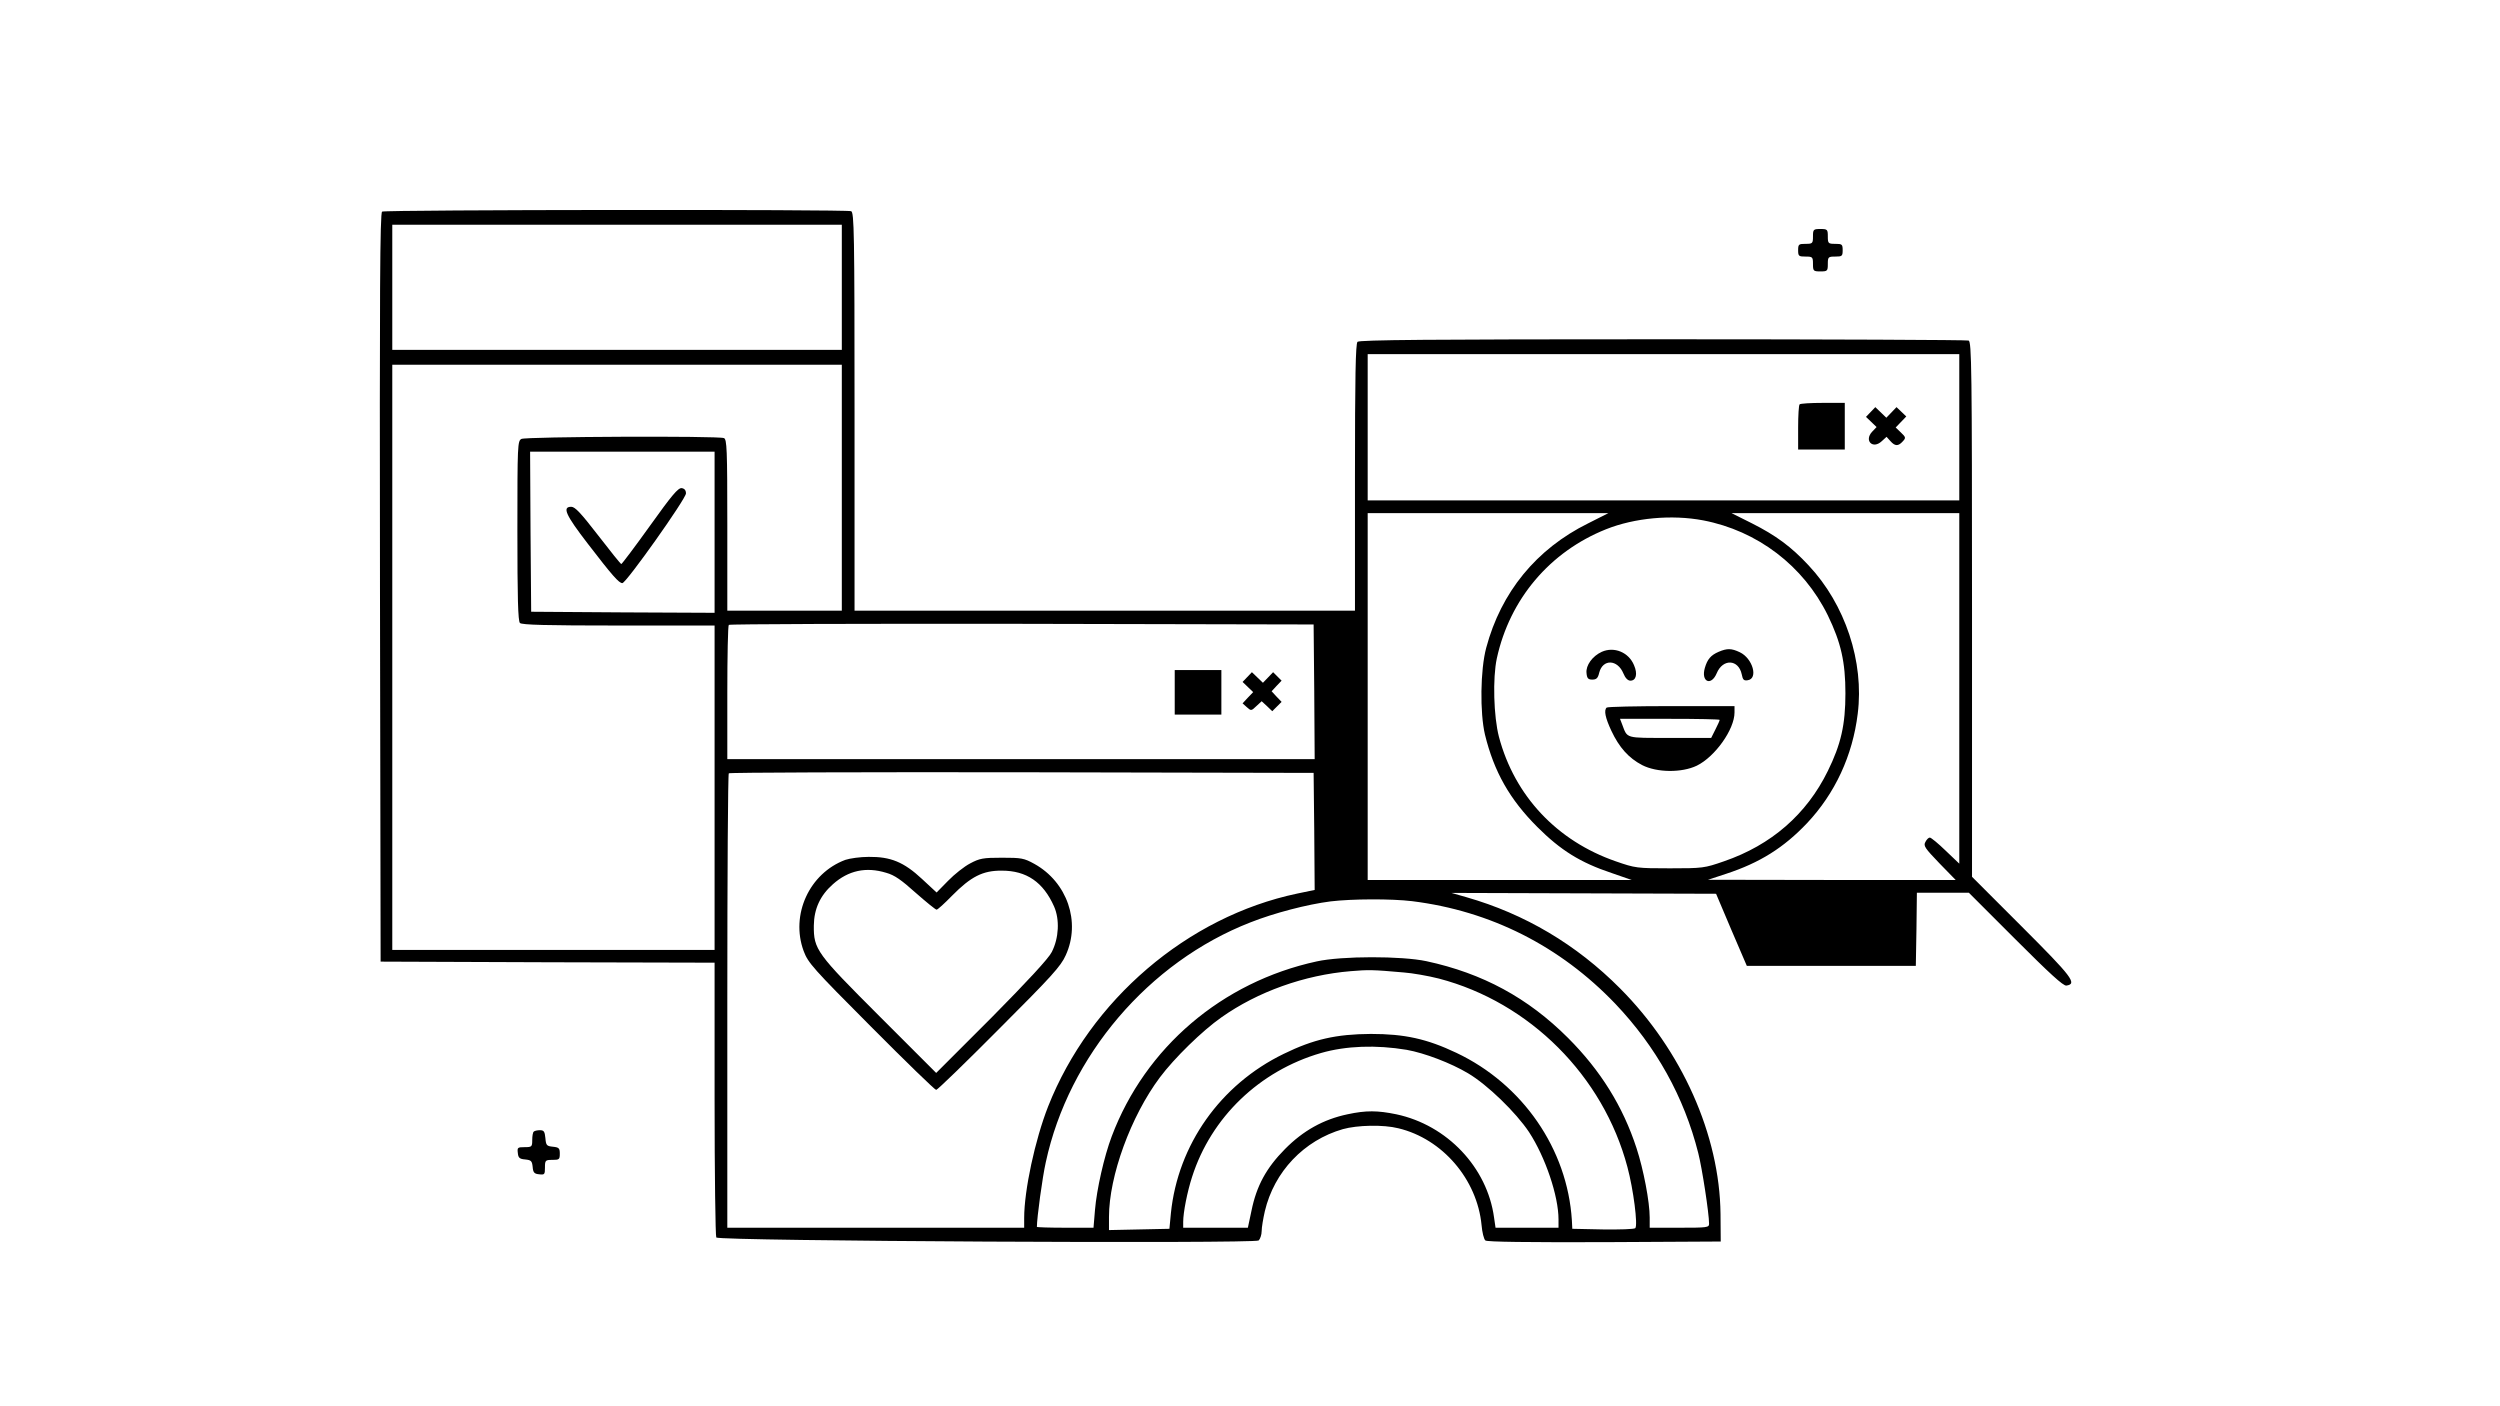 <?xml version="1.0" standalone="no"?>
<!DOCTYPE svg PUBLIC "-//W3C//DTD SVG 20010904//EN"
 "http://www.w3.org/TR/2001/REC-SVG-20010904/DTD/svg10.dtd">
<svg version="1.0" xmlns="http://www.w3.org/2000/svg"
 width="1179pt" height="663pt" viewBox="0 0 1179 663"
 preserveAspectRatio="xMidYMid meet">
<g transform="translate(0,663) scale(0.1,-0.1)"
fill="#000000" stroke="none">
<path d="M1802 5632 c-10 -7 -12 -368 -10 -1773 l3 -1764 788 -3 787 -2 0
-643 c0 -353 4 -647 8 -653 11 -17 2538 -30 2558 -14 7 7 14 27 14 44 0 17 7
59 15 94 44 186 184 334 368 387 68 19 191 22 262 4 208 -50 371 -241 392
-456 3 -35 11 -67 18 -73 8 -7 202 -9 561 -8 l549 3 -1 130 c-4 372 -182 771
-474 1064 -206 207 -449 351 -725 430 l-70 20 624 -2 624 -2 72 -170 73 -170
398 0 399 0 3 173 2 172 123 0 122 0 220 -220 c160 -160 225 -220 240 -218 53
8 27 41 -210 278 l-235 235 0 1261 c0 1141 -2 1262 -16 1268 -9 3 -658 6
-1443 6 -1097 0 -1430 -3 -1439 -12 -9 -9 -12 -165 -12 -640 l0 -628 -1180 0
-1180 0 0 939 c0 847 -2 939 -16 945 -24 9 -2197 7 -2212 -2z m2168 -357 l0
-295 -1060 0 -1060 0 0 295 0 295 1060 0 1060 0 0 -295z m5270 -660 l0 -345
-1395 0 -1395 0 0 345 0 345 1395 0 1395 0 0 -345z m-5270 -285 l0 -580 -270
0 -270 0 0 404 c0 359 -2 405 -16 410 -28 11 -934 7 -955 -4 -18 -10 -19 -26
-19 -433 0 -316 3 -426 12 -435 9 -9 126 -12 465 -12 l453 0 0 -765 0 -765
-760 0 -760 0 0 1380 0 1380 1060 0 1060 0 0 -580z m-600 -210 l0 -380 -432 2
-433 3 -3 378 -2 377 435 0 435 0 0 -380z m4120 42 c-245 -121 -411 -325 -481
-587 -28 -104 -30 -307 -6 -409 43 -176 117 -306 247 -436 110 -110 203 -168
350 -217 l95 -33 -622 0 -623 0 0 865 0 865 568 0 567 0 -95 -48z m1750 -779
l0 -826 -64 61 c-35 34 -69 62 -75 62 -6 0 -15 -9 -21 -21 -10 -18 -2 -29 66
-100 l77 -79 -584 0 -584 1 85 28 c159 52 272 123 382 239 132 140 215 319
239 516 31 245 -59 516 -232 700 -82 88 -154 141 -267 198 l-96 48 537 0 537
0 0 -827z m-1208 793 c256 -49 473 -214 588 -448 62 -128 83 -220 83 -368 0
-148 -21 -240 -83 -366 -100 -204 -266 -349 -490 -426 -92 -32 -100 -33 -255
-33 -155 0 -163 1 -255 33 -277 96 -477 308 -551 587 -25 96 -30 277 -10 370
61 280 250 503 515 609 135 54 310 70 458 42z m-1834 -808 l2 -318 -1385 0
-1385 0 0 313 c0 173 3 317 7 320 3 4 626 6 1382 5 l1376 -3 3 -317z m0 -659
l2 -276 -82 -17 c-518 -109 -977 -502 -1175 -1004 -62 -158 -113 -396 -113
-526 l0 -46 -700 0 -700 0 0 1068 c0 588 3 1072 7 1075 3 4 626 6 1382 5
l1376 -3 3 -276z m462 -329 c369 -46 697 -211 958 -484 192 -202 324 -438 391
-704 18 -70 51 -285 51 -333 0 -18 -8 -19 -140 -19 l-140 0 0 48 c0 74 -29
226 -62 327 -64 197 -170 367 -323 520 -189 189 -403 305 -668 362 -117 25
-399 25 -517 -1 -447 -97 -809 -406 -967 -825 -36 -95 -71 -251 -79 -347 l-7
-84 -133 0 c-74 0 -134 2 -134 4 0 42 26 234 42 305 108 501 485 944 965 1131
111 44 268 85 378 99 100 12 286 13 385 1z m-41 -336 c41 -3 116 -16 167 -29
428 -112 775 -459 889 -889 28 -104 50 -275 37 -288 -5 -5 -73 -7 -153 -6
l-144 3 -2 40 c-21 336 -232 642 -545 790 -139 66 -244 89 -403 89 -163 -1
-270 -25 -411 -94 -299 -145 -499 -429 -532 -751 l-7 -74 -142 -3 -143 -3 0
62 c0 192 103 475 240 658 68 91 200 220 290 283 171 121 392 200 610 218 84
7 102 7 249 -6z m15 -365 c84 -15 208 -62 290 -111 91 -54 225 -184 287 -277
77 -118 139 -301 139 -412 l0 -39 -149 0 -148 0 -7 48 c-32 236 -221 436 -461
487 -88 18 -142 19 -230 0 -114 -24 -209 -77 -295 -164 -88 -89 -134 -173
-158 -291 l-17 -80 -152 0 -153 0 0 28 c0 44 19 141 42 212 90 281 318 500
608 584 118 34 260 39 404 15z"/>
<path d="M8487 4723 c-4 -3 -7 -53 -7 -110 l0 -103 110 0 110 0 0 110 0 110
-103 0 c-57 0 -107 -3 -110 -7z"/>
<path d="M8822 4687 l-22 -23 25 -24 25 -24 -21 -22 c-39 -42 3 -84 45 -45
l23 21 18 -20 c22 -25 37 -25 58 -2 16 17 15 20 -8 42 l-25 24 25 26 25 26
-23 22 -23 22 -24 -25 -24 -25 -26 25 -26 25 -22 -23z"/>
<path d="M3065 4150 c-71 -99 -132 -180 -135 -180 -3 0 -52 61 -109 135 -82
106 -109 135 -127 135 -44 0 -26 -39 78 -174 116 -151 147 -186 163 -186 18 0
300 398 300 423 0 15 -7 23 -20 25 -17 2 -47 -34 -150 -178z"/>
<path d="M7554 3556 c-44 -20 -76 -64 -72 -100 2 -25 8 -31 27 -31 20 0 27 7
33 33 17 65 86 63 114 -4 9 -22 21 -34 33 -34 27 0 35 32 17 73 -25 61 -94 89
-152 63z"/>
<path d="M8105 3556 c-37 -16 -53 -35 -65 -76 -19 -66 30 -87 56 -25 29 70
103 66 118 -5 5 -26 10 -31 28 -28 51 7 24 103 -37 132 -40 19 -60 19 -100 2z"/>
<path d="M7577 3293 c-14 -13 -6 -49 22 -109 37 -79 82 -129 145 -162 70 -36
187 -37 258 -3 86 42 178 171 178 251 l0 30 -298 0 c-164 0 -302 -3 -305 -7z
m533 -58 c0 -3 -9 -24 -20 -45 l-20 -40 -195 0 c-214 0 -199 -4 -225 64 l-10
26 235 0 c129 0 235 -2 235 -5z"/>
<path d="M5540 3365 l0 -105 110 0 110 0 0 105 0 105 -110 0 -110 0 0 -105z"/>
<path d="M5882 3437 l-22 -23 25 -24 25 -24 -25 -26 -25 -27 20 -18 c20 -18
21 -18 45 5 l25 23 25 -23 25 -24 22 22 22 22 -24 25 -23 25 23 25 24 25 -20
20 -20 20 -24 -25 -24 -25 -26 25 -26 25 -22 -23z"/>
<path d="M3987 2575 c-170 -63 -260 -259 -197 -430 21 -56 43 -81 318 -357
163 -164 301 -298 307 -298 6 0 139 129 297 288 247 247 291 295 314 347 72
157 7 345 -148 431 -49 27 -61 29 -153 29 -89 0 -105 -3 -150 -27 -27 -14 -74
-51 -104 -82 l-54 -55 -69 64 c-86 80 -148 105 -251 104 -40 0 -89 -7 -110
-14z m192 -61 c40 -11 72 -34 140 -95 49 -43 93 -79 98 -79 5 0 38 30 73 66
89 90 145 119 235 118 116 0 195 -54 246 -169 27 -61 23 -149 -11 -215 -14
-29 -114 -137 -283 -308 l-262 -262 -267 267 c-297 297 -311 315 -310 428 1
79 30 142 90 195 73 65 156 83 251 54z"/>
<path d="M8550 5515 c0 -33 -2 -35 -35 -35 -32 0 -35 -2 -35 -30 0 -28 3 -30
35 -30 33 0 35 -2 35 -35 0 -33 2 -35 35 -35 33 0 35 2 35 35 0 33 2 35 35 35
32 0 35 2 35 30 0 28 -3 30 -35 30 -33 0 -35 2 -35 35 0 33 -2 35 -35 35 -33
0 -35 -2 -35 -35z"/>
<path d="M2517 1293 c-4 -3 -7 -21 -7 -40 0 -31 -2 -33 -36 -33 -33 0 -35 -2
-32 -27 2 -23 8 -29 35 -31 28 -3 32 -7 35 -35 2 -27 8 -33 31 -35 25 -3 27
-1 27 32 0 34 2 36 35 36 32 0 35 2 35 29 0 26 -4 30 -32 33 -30 3 -33 6 -36
41 -3 31 -7 37 -26 37 -12 0 -26 -3 -29 -7z"/>
</g>
</svg>
